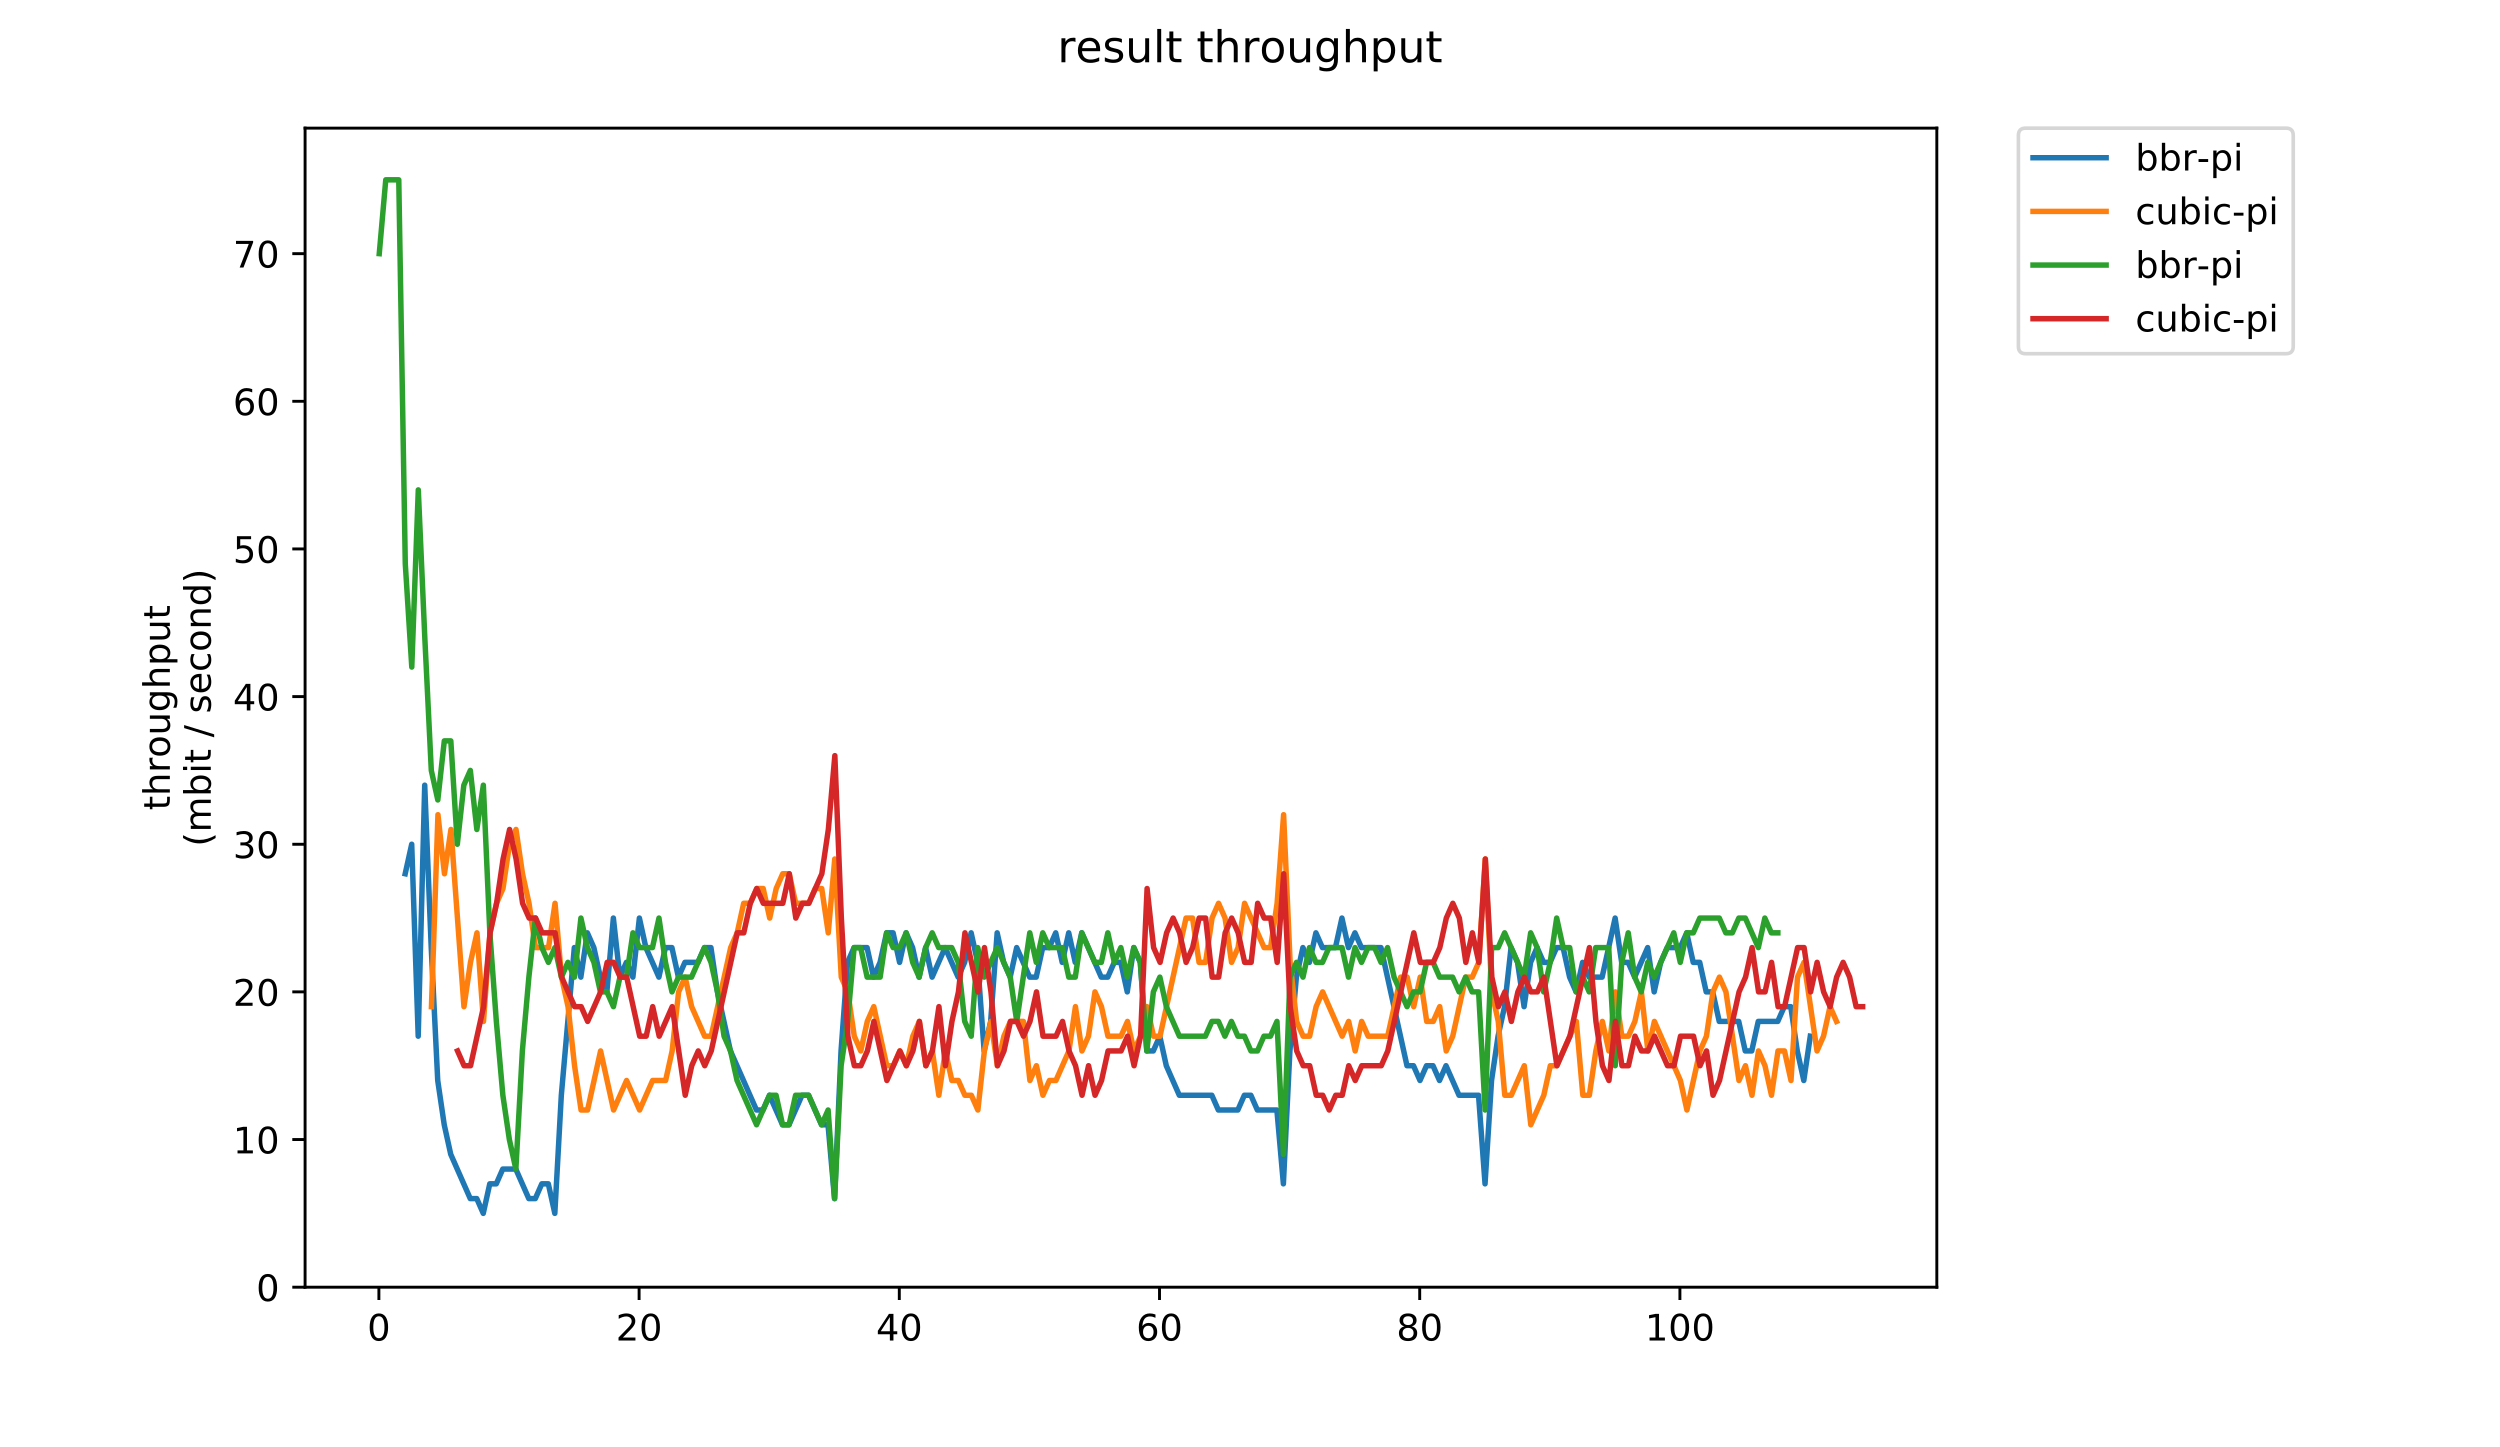 <?xml version="1.0" encoding="utf-8" standalone="no"?>
<!DOCTYPE svg PUBLIC "-//W3C//DTD SVG 1.1//EN"
  "http://www.w3.org/Graphics/SVG/1.1/DTD/svg11.dtd">
<!-- Created with matplotlib (https://matplotlib.org/) -->
<svg height="396pt" version="1.1" viewBox="0 0 684 396" width="684pt" xmlns="http://www.w3.org/2000/svg" xmlns:xlink="http://www.w3.org/1999/xlink">
 <defs>
  <style type="text/css">
*{stroke-linecap:butt;stroke-linejoin:round;}
  </style>
 </defs>
 <g id="figure_1">
  <g id="patch_1">
   <path d="M 0 396 
L 684 396 
L 684 0 
L 0 0 
z
" style="fill:#ffffff;"/>
  </g>
  <g id="axes_1">
   <g id="patch_2">
    <path d="M 83.472 352.174 
L 529.913 352.174 
L 529.913 35.062 
L 83.472 35.062 
z
" style="fill:#ffffff;"/>
   </g>
   <g id="matplotlib.axis_1">
    <g id="xtick_1">
     <g id="line2d_1">
      <defs>
       <path d="M 0 0 
L 0 3.5 
" id="m89ef049d2f" style="stroke:#000000;stroke-width:0.8;"/>
      </defs>
      <g>
       <use style="stroke:#000000;stroke-width:0.8;" x="103.665" xlink:href="#m89ef049d2f" y="352.174"/>
      </g>
     </g>
     <g id="text_1">
      <!-- 0 -->
      <defs>
       <path d="M 31.781 66.406 
Q 24.172 66.406 20.328 58.906 
Q 16.5 51.422 16.5 36.375 
Q 16.5 21.391 20.328 13.891 
Q 24.172 6.391 31.781 6.391 
Q 39.453 6.391 43.281 13.891 
Q 47.125 21.391 47.125 36.375 
Q 47.125 51.422 43.281 58.906 
Q 39.453 66.406 31.781 66.406 
z
M 31.781 74.219 
Q 44.047 74.219 50.516 64.516 
Q 56.984 54.828 56.984 36.375 
Q 56.984 17.969 50.516 8.266 
Q 44.047 -1.422 31.781 -1.422 
Q 19.531 -1.422 13.062 8.266 
Q 6.594 17.969 6.594 36.375 
Q 6.594 54.828 13.062 64.516 
Q 19.531 74.219 31.781 74.219 
z
" id="DejaVuSans-48"/>
      </defs>
      <g transform="translate(100.484 366.773)scale(0.1 -0.1)">
       <use xlink:href="#DejaVuSans-48"/>
      </g>
     </g>
    </g>
    <g id="xtick_2">
     <g id="line2d_2">
      <g>
       <use style="stroke:#000000;stroke-width:0.8;" x="174.857" xlink:href="#m89ef049d2f" y="352.174"/>
      </g>
     </g>
     <g id="text_2">
      <!-- 20 -->
      <defs>
       <path d="M 19.188 8.297 
L 53.609 8.297 
L 53.609 0 
L 7.328 0 
L 7.328 8.297 
Q 12.938 14.109 22.625 23.891 
Q 32.328 33.688 34.812 36.531 
Q 39.547 41.844 41.422 45.531 
Q 43.312 49.219 43.312 52.781 
Q 43.312 58.594 39.234 62.25 
Q 35.156 65.922 28.609 65.922 
Q 23.969 65.922 18.812 64.312 
Q 13.672 62.703 7.812 59.422 
L 7.812 69.391 
Q 13.766 71.781 18.938 73 
Q 24.125 74.219 28.422 74.219 
Q 39.75 74.219 46.484 68.547 
Q 53.219 62.891 53.219 53.422 
Q 53.219 48.922 51.531 44.891 
Q 49.859 40.875 45.406 35.406 
Q 44.188 33.984 37.641 27.219 
Q 31.109 20.453 19.188 8.297 
z
" id="DejaVuSans-50"/>
      </defs>
      <g transform="translate(168.494 366.773)scale(0.1 -0.1)">
       <use xlink:href="#DejaVuSans-50"/>
       <use x="63.623" xlink:href="#DejaVuSans-48"/>
      </g>
     </g>
    </g>
    <g id="xtick_3">
     <g id="line2d_3">
      <g>
       <use style="stroke:#000000;stroke-width:0.8;" x="246.048" xlink:href="#m89ef049d2f" y="352.174"/>
      </g>
     </g>
     <g id="text_3">
      <!-- 40 -->
      <defs>
       <path d="M 37.797 64.312 
L 12.891 25.391 
L 37.797 25.391 
z
M 35.203 72.906 
L 47.609 72.906 
L 47.609 25.391 
L 58.016 25.391 
L 58.016 17.188 
L 47.609 17.188 
L 47.609 0 
L 37.797 0 
L 37.797 17.188 
L 4.891 17.188 
L 4.891 26.703 
z
" id="DejaVuSans-52"/>
      </defs>
      <g transform="translate(239.686 366.773)scale(0.1 -0.1)">
       <use xlink:href="#DejaVuSans-52"/>
       <use x="63.623" xlink:href="#DejaVuSans-48"/>
      </g>
     </g>
    </g>
    <g id="xtick_4">
     <g id="line2d_4">
      <g>
       <use style="stroke:#000000;stroke-width:0.8;" x="317.24" xlink:href="#m89ef049d2f" y="352.174"/>
      </g>
     </g>
     <g id="text_4">
      <!-- 60 -->
      <defs>
       <path d="M 33.016 40.375 
Q 26.375 40.375 22.484 35.828 
Q 18.609 31.297 18.609 23.391 
Q 18.609 15.531 22.484 10.953 
Q 26.375 6.391 33.016 6.391 
Q 39.656 6.391 43.531 10.953 
Q 47.406 15.531 47.406 23.391 
Q 47.406 31.297 43.531 35.828 
Q 39.656 40.375 33.016 40.375 
z
M 52.594 71.297 
L 52.594 62.312 
Q 48.875 64.062 45.094 64.984 
Q 41.312 65.922 37.594 65.922 
Q 27.828 65.922 22.672 59.328 
Q 17.531 52.734 16.797 39.406 
Q 19.672 43.656 24.016 45.922 
Q 28.375 48.188 33.594 48.188 
Q 44.578 48.188 50.953 41.516 
Q 57.328 34.859 57.328 23.391 
Q 57.328 12.156 50.688 5.359 
Q 44.047 -1.422 33.016 -1.422 
Q 20.359 -1.422 13.672 8.266 
Q 6.984 17.969 6.984 36.375 
Q 6.984 53.656 15.188 63.938 
Q 23.391 74.219 37.203 74.219 
Q 40.922 74.219 44.703 73.484 
Q 48.484 72.75 52.594 71.297 
z
" id="DejaVuSans-54"/>
      </defs>
      <g transform="translate(310.877 366.773)scale(0.1 -0.1)">
       <use xlink:href="#DejaVuSans-54"/>
       <use x="63.623" xlink:href="#DejaVuSans-48"/>
      </g>
     </g>
    </g>
    <g id="xtick_5">
     <g id="line2d_5">
      <g>
       <use style="stroke:#000000;stroke-width:0.8;" x="388.431" xlink:href="#m89ef049d2f" y="352.174"/>
      </g>
     </g>
     <g id="text_5">
      <!-- 80 -->
      <defs>
       <path d="M 31.781 34.625 
Q 24.75 34.625 20.719 30.859 
Q 16.703 27.094 16.703 20.516 
Q 16.703 13.922 20.719 10.156 
Q 24.75 6.391 31.781 6.391 
Q 38.812 6.391 42.859 10.172 
Q 46.922 13.969 46.922 20.516 
Q 46.922 27.094 42.891 30.859 
Q 38.875 34.625 31.781 34.625 
z
M 21.922 38.812 
Q 15.578 40.375 12.031 44.719 
Q 8.5 49.078 8.5 55.328 
Q 8.5 64.062 14.719 69.141 
Q 20.953 74.219 31.781 74.219 
Q 42.672 74.219 48.875 69.141 
Q 55.078 64.062 55.078 55.328 
Q 55.078 49.078 51.531 44.719 
Q 48 40.375 41.703 38.812 
Q 48.828 37.156 52.797 32.312 
Q 56.781 27.484 56.781 20.516 
Q 56.781 9.906 50.312 4.234 
Q 43.844 -1.422 31.781 -1.422 
Q 19.734 -1.422 13.25 4.234 
Q 6.781 9.906 6.781 20.516 
Q 6.781 27.484 10.781 32.312 
Q 14.797 37.156 21.922 38.812 
z
M 18.312 54.391 
Q 18.312 48.734 21.844 45.562 
Q 25.391 42.391 31.781 42.391 
Q 38.141 42.391 41.719 45.562 
Q 45.312 48.734 45.312 54.391 
Q 45.312 60.062 41.719 63.234 
Q 38.141 66.406 31.781 66.406 
Q 25.391 66.406 21.844 63.234 
Q 18.312 60.062 18.312 54.391 
z
" id="DejaVuSans-56"/>
      </defs>
      <g transform="translate(382.069 366.773)scale(0.1 -0.1)">
       <use xlink:href="#DejaVuSans-56"/>
       <use x="63.623" xlink:href="#DejaVuSans-48"/>
      </g>
     </g>
    </g>
    <g id="xtick_6">
     <g id="line2d_6">
      <g>
       <use style="stroke:#000000;stroke-width:0.8;" x="459.622" xlink:href="#m89ef049d2f" y="352.174"/>
      </g>
     </g>
     <g id="text_6">
      <!-- 100 -->
      <defs>
       <path d="M 12.406 8.297 
L 28.516 8.297 
L 28.516 63.922 
L 10.984 60.406 
L 10.984 69.391 
L 28.422 72.906 
L 38.281 72.906 
L 38.281 8.297 
L 54.391 8.297 
L 54.391 0 
L 12.406 0 
z
" id="DejaVuSans-49"/>
      </defs>
      <g transform="translate(450.079 366.773)scale(0.1 -0.1)">
       <use xlink:href="#DejaVuSans-49"/>
       <use x="63.623" xlink:href="#DejaVuSans-48"/>
       <use x="127.246" xlink:href="#DejaVuSans-48"/>
      </g>
     </g>
    </g>
   </g>
   <g id="matplotlib.axis_2">
    <g id="ytick_1">
     <g id="line2d_7">
      <defs>
       <path d="M 0 0 
L -3.5 0 
" id="m26a7a93e37" style="stroke:#000000;stroke-width:0.8;"/>
      </defs>
      <g>
       <use style="stroke:#000000;stroke-width:0.8;" x="83.472" xlink:href="#m26a7a93e37" y="352.174"/>
      </g>
     </g>
     <g id="text_7">
      <!-- 0 -->
      <g transform="translate(70.11 355.973)scale(0.1 -0.1)">
       <use xlink:href="#DejaVuSans-48"/>
      </g>
     </g>
    </g>
    <g id="ytick_2">
     <g id="line2d_8">
      <g>
       <use style="stroke:#000000;stroke-width:0.8;" x="83.472" xlink:href="#m26a7a93e37" y="311.778"/>
      </g>
     </g>
     <g id="text_8">
      <!-- 10 -->
      <g transform="translate(63.747 315.577)scale(0.1 -0.1)">
       <use xlink:href="#DejaVuSans-49"/>
       <use x="63.623" xlink:href="#DejaVuSans-48"/>
      </g>
     </g>
    </g>
    <g id="ytick_3">
     <g id="line2d_9">
      <g>
       <use style="stroke:#000000;stroke-width:0.8;" x="83.472" xlink:href="#m26a7a93e37" y="271.381"/>
      </g>
     </g>
     <g id="text_9">
      <!-- 20 -->
      <g transform="translate(63.747 275.181)scale(0.1 -0.1)">
       <use xlink:href="#DejaVuSans-50"/>
       <use x="63.623" xlink:href="#DejaVuSans-48"/>
      </g>
     </g>
    </g>
    <g id="ytick_4">
     <g id="line2d_10">
      <g>
       <use style="stroke:#000000;stroke-width:0.8;" x="83.472" xlink:href="#m26a7a93e37" y="230.985"/>
      </g>
     </g>
     <g id="text_10">
      <!-- 30 -->
      <defs>
       <path d="M 40.578 39.312 
Q 47.656 37.797 51.625 33 
Q 55.609 28.219 55.609 21.188 
Q 55.609 10.406 48.188 4.484 
Q 40.766 -1.422 27.094 -1.422 
Q 22.516 -1.422 17.656 -0.516 
Q 12.797 0.391 7.625 2.203 
L 7.625 11.719 
Q 11.719 9.328 16.594 8.109 
Q 21.484 6.891 26.812 6.891 
Q 36.078 6.891 40.938 10.547 
Q 45.797 14.203 45.797 21.188 
Q 45.797 27.641 41.281 31.266 
Q 36.766 34.906 28.719 34.906 
L 20.219 34.906 
L 20.219 43.016 
L 29.109 43.016 
Q 36.375 43.016 40.234 45.922 
Q 44.094 48.828 44.094 54.297 
Q 44.094 59.906 40.109 62.906 
Q 36.141 65.922 28.719 65.922 
Q 24.656 65.922 20.016 65.031 
Q 15.375 64.156 9.812 62.312 
L 9.812 71.094 
Q 15.438 72.656 20.344 73.438 
Q 25.25 74.219 29.594 74.219 
Q 40.828 74.219 47.359 69.109 
Q 53.906 64.016 53.906 55.328 
Q 53.906 49.266 50.438 45.094 
Q 46.969 40.922 40.578 39.312 
z
" id="DejaVuSans-51"/>
      </defs>
      <g transform="translate(63.747 234.784)scale(0.1 -0.1)">
       <use xlink:href="#DejaVuSans-51"/>
       <use x="63.623" xlink:href="#DejaVuSans-48"/>
      </g>
     </g>
    </g>
    <g id="ytick_5">
     <g id="line2d_11">
      <g>
       <use style="stroke:#000000;stroke-width:0.8;" x="83.472" xlink:href="#m26a7a93e37" y="190.589"/>
      </g>
     </g>
     <g id="text_11">
      <!-- 40 -->
      <g transform="translate(63.747 194.388)scale(0.1 -0.1)">
       <use xlink:href="#DejaVuSans-52"/>
       <use x="63.623" xlink:href="#DejaVuSans-48"/>
      </g>
     </g>
    </g>
    <g id="ytick_6">
     <g id="line2d_12">
      <g>
       <use style="stroke:#000000;stroke-width:0.8;" x="83.472" xlink:href="#m26a7a93e37" y="150.192"/>
      </g>
     </g>
     <g id="text_12">
      <!-- 50 -->
      <defs>
       <path d="M 10.797 72.906 
L 49.516 72.906 
L 49.516 64.594 
L 19.828 64.594 
L 19.828 46.734 
Q 21.969 47.469 24.109 47.828 
Q 26.266 48.188 28.422 48.188 
Q 40.625 48.188 47.75 41.5 
Q 54.891 34.812 54.891 23.391 
Q 54.891 11.625 47.562 5.094 
Q 40.234 -1.422 26.906 -1.422 
Q 22.312 -1.422 17.547 -0.641 
Q 12.797 0.141 7.719 1.703 
L 7.719 11.625 
Q 12.109 9.234 16.797 8.062 
Q 21.484 6.891 26.703 6.891 
Q 35.156 6.891 40.078 11.328 
Q 45.016 15.766 45.016 23.391 
Q 45.016 31 40.078 35.438 
Q 35.156 39.891 26.703 39.891 
Q 22.75 39.891 18.812 39.016 
Q 14.891 38.141 10.797 36.281 
z
" id="DejaVuSans-53"/>
      </defs>
      <g transform="translate(63.747 153.991)scale(0.1 -0.1)">
       <use xlink:href="#DejaVuSans-53"/>
       <use x="63.623" xlink:href="#DejaVuSans-48"/>
      </g>
     </g>
    </g>
    <g id="ytick_7">
     <g id="line2d_13">
      <g>
       <use style="stroke:#000000;stroke-width:0.8;" x="83.472" xlink:href="#m26a7a93e37" y="109.796"/>
      </g>
     </g>
     <g id="text_13">
      <!-- 60 -->
      <g transform="translate(63.747 113.595)scale(0.1 -0.1)">
       <use xlink:href="#DejaVuSans-54"/>
       <use x="63.623" xlink:href="#DejaVuSans-48"/>
      </g>
     </g>
    </g>
    <g id="ytick_8">
     <g id="line2d_14">
      <g>
       <use style="stroke:#000000;stroke-width:0.8;" x="83.472" xlink:href="#m26a7a93e37" y="69.399"/>
      </g>
     </g>
     <g id="text_14">
      <!-- 70 -->
      <defs>
       <path d="M 8.203 72.906 
L 55.078 72.906 
L 55.078 68.703 
L 28.609 0 
L 18.312 0 
L 43.219 64.594 
L 8.203 64.594 
z
" id="DejaVuSans-55"/>
      </defs>
      <g transform="translate(63.747 73.199)scale(0.1 -0.1)">
       <use xlink:href="#DejaVuSans-55"/>
       <use x="63.623" xlink:href="#DejaVuSans-48"/>
      </g>
     </g>
    </g>
    <g id="text_15">
     <!-- throughput -->
     <defs>
      <path d="M 18.312 70.219 
L 18.312 54.688 
L 36.812 54.688 
L 36.812 47.703 
L 18.312 47.703 
L 18.312 18.016 
Q 18.312 11.328 20.141 9.422 
Q 21.969 7.516 27.594 7.516 
L 36.812 7.516 
L 36.812 0 
L 27.594 0 
Q 17.188 0 13.234 3.875 
Q 9.281 7.766 9.281 18.016 
L 9.281 47.703 
L 2.688 47.703 
L 2.688 54.688 
L 9.281 54.688 
L 9.281 70.219 
z
" id="DejaVuSans-116"/>
      <path d="M 54.891 33.016 
L 54.891 0 
L 45.906 0 
L 45.906 32.719 
Q 45.906 40.484 42.875 44.328 
Q 39.844 48.188 33.797 48.188 
Q 26.516 48.188 22.312 43.547 
Q 18.109 38.922 18.109 30.906 
L 18.109 0 
L 9.078 0 
L 9.078 75.984 
L 18.109 75.984 
L 18.109 46.188 
Q 21.344 51.125 25.703 53.562 
Q 30.078 56 35.797 56 
Q 45.219 56 50.047 50.172 
Q 54.891 44.344 54.891 33.016 
z
" id="DejaVuSans-104"/>
      <path d="M 41.109 46.297 
Q 39.594 47.172 37.812 47.578 
Q 36.031 48 33.891 48 
Q 26.266 48 22.188 43.047 
Q 18.109 38.094 18.109 28.812 
L 18.109 0 
L 9.078 0 
L 9.078 54.688 
L 18.109 54.688 
L 18.109 46.188 
Q 20.953 51.172 25.484 53.578 
Q 30.031 56 36.531 56 
Q 37.453 56 38.578 55.875 
Q 39.703 55.766 41.062 55.516 
z
" id="DejaVuSans-114"/>
      <path d="M 30.609 48.391 
Q 23.391 48.391 19.188 42.75 
Q 14.984 37.109 14.984 27.297 
Q 14.984 17.484 19.156 11.844 
Q 23.344 6.203 30.609 6.203 
Q 37.797 6.203 41.984 11.859 
Q 46.188 17.531 46.188 27.297 
Q 46.188 37.016 41.984 42.703 
Q 37.797 48.391 30.609 48.391 
z
M 30.609 56 
Q 42.328 56 49.016 48.375 
Q 55.719 40.766 55.719 27.297 
Q 55.719 13.875 49.016 6.219 
Q 42.328 -1.422 30.609 -1.422 
Q 18.844 -1.422 12.172 6.219 
Q 5.516 13.875 5.516 27.297 
Q 5.516 40.766 12.172 48.375 
Q 18.844 56 30.609 56 
z
" id="DejaVuSans-111"/>
      <path d="M 8.5 21.578 
L 8.5 54.688 
L 17.484 54.688 
L 17.484 21.922 
Q 17.484 14.156 20.5 10.266 
Q 23.531 6.391 29.594 6.391 
Q 36.859 6.391 41.078 11.031 
Q 45.312 15.672 45.312 23.688 
L 45.312 54.688 
L 54.297 54.688 
L 54.297 0 
L 45.312 0 
L 45.312 8.406 
Q 42.047 3.422 37.719 1 
Q 33.406 -1.422 27.688 -1.422 
Q 18.266 -1.422 13.375 4.438 
Q 8.5 10.297 8.5 21.578 
z
M 31.109 56 
z
" id="DejaVuSans-117"/>
      <path d="M 45.406 27.984 
Q 45.406 37.75 41.375 43.109 
Q 37.359 48.484 30.078 48.484 
Q 22.859 48.484 18.828 43.109 
Q 14.797 37.75 14.797 27.984 
Q 14.797 18.266 18.828 12.891 
Q 22.859 7.516 30.078 7.516 
Q 37.359 7.516 41.375 12.891 
Q 45.406 18.266 45.406 27.984 
z
M 54.391 6.781 
Q 54.391 -7.172 48.188 -13.984 
Q 42 -20.797 29.203 -20.797 
Q 24.469 -20.797 20.266 -20.094 
Q 16.062 -19.391 12.109 -17.922 
L 12.109 -9.188 
Q 16.062 -11.328 19.922 -12.344 
Q 23.781 -13.375 27.781 -13.375 
Q 36.625 -13.375 41.016 -8.766 
Q 45.406 -4.156 45.406 5.172 
L 45.406 9.625 
Q 42.625 4.781 38.281 2.391 
Q 33.938 0 27.875 0 
Q 17.828 0 11.672 7.656 
Q 5.516 15.328 5.516 27.984 
Q 5.516 40.672 11.672 48.328 
Q 17.828 56 27.875 56 
Q 33.938 56 38.281 53.609 
Q 42.625 51.219 45.406 46.391 
L 45.406 54.688 
L 54.391 54.688 
z
" id="DejaVuSans-103"/>
      <path d="M 18.109 8.203 
L 18.109 -20.797 
L 9.078 -20.797 
L 9.078 54.688 
L 18.109 54.688 
L 18.109 46.391 
Q 20.953 51.266 25.266 53.625 
Q 29.594 56 35.594 56 
Q 45.562 56 51.781 48.094 
Q 58.016 40.188 58.016 27.297 
Q 58.016 14.406 51.781 6.484 
Q 45.562 -1.422 35.594 -1.422 
Q 29.594 -1.422 25.266 0.953 
Q 20.953 3.328 18.109 8.203 
z
M 48.688 27.297 
Q 48.688 37.203 44.609 42.844 
Q 40.531 48.484 33.406 48.484 
Q 26.266 48.484 22.188 42.844 
Q 18.109 37.203 18.109 27.297 
Q 18.109 17.391 22.188 11.75 
Q 26.266 6.109 33.406 6.109 
Q 40.531 6.109 44.609 11.75 
Q 48.688 17.391 48.688 27.297 
z
" id="DejaVuSans-112"/>
     </defs>
     <g transform="translate(46.47 221.675)rotate(-90)scale(0.1 -0.1)">
      <use xlink:href="#DejaVuSans-116"/>
      <use x="39.209" xlink:href="#DejaVuSans-104"/>
      <use x="102.588" xlink:href="#DejaVuSans-114"/>
      <use x="143.67" xlink:href="#DejaVuSans-111"/>
      <use x="204.852" xlink:href="#DejaVuSans-117"/>
      <use x="268.23" xlink:href="#DejaVuSans-103"/>
      <use x="331.707" xlink:href="#DejaVuSans-104"/>
      <use x="395.086" xlink:href="#DejaVuSans-112"/>
      <use x="458.562" xlink:href="#DejaVuSans-117"/>
      <use x="521.941" xlink:href="#DejaVuSans-116"/>
     </g>
     <!-- (mbit / second) -->
     <defs>
      <path d="M 31 75.875 
Q 24.469 64.656 21.281 53.656 
Q 18.109 42.672 18.109 31.391 
Q 18.109 20.125 21.312 9.062 
Q 24.516 -2 31 -13.188 
L 23.188 -13.188 
Q 15.875 -1.703 12.234 9.375 
Q 8.594 20.453 8.594 31.391 
Q 8.594 42.281 12.203 53.312 
Q 15.828 64.359 23.188 75.875 
z
" id="DejaVuSans-40"/>
      <path d="M 52 44.188 
Q 55.375 50.25 60.062 53.125 
Q 64.75 56 71.094 56 
Q 79.641 56 84.281 50.016 
Q 88.922 44.047 88.922 33.016 
L 88.922 0 
L 79.891 0 
L 79.891 32.719 
Q 79.891 40.578 77.094 44.375 
Q 74.312 48.188 68.609 48.188 
Q 61.625 48.188 57.562 43.547 
Q 53.516 38.922 53.516 30.906 
L 53.516 0 
L 44.484 0 
L 44.484 32.719 
Q 44.484 40.625 41.703 44.406 
Q 38.922 48.188 33.109 48.188 
Q 26.219 48.188 22.156 43.531 
Q 18.109 38.875 18.109 30.906 
L 18.109 0 
L 9.078 0 
L 9.078 54.688 
L 18.109 54.688 
L 18.109 46.188 
Q 21.188 51.219 25.484 53.609 
Q 29.781 56 35.688 56 
Q 41.656 56 45.828 52.969 
Q 50 49.953 52 44.188 
z
" id="DejaVuSans-109"/>
      <path d="M 48.688 27.297 
Q 48.688 37.203 44.609 42.844 
Q 40.531 48.484 33.406 48.484 
Q 26.266 48.484 22.188 42.844 
Q 18.109 37.203 18.109 27.297 
Q 18.109 17.391 22.188 11.75 
Q 26.266 6.109 33.406 6.109 
Q 40.531 6.109 44.609 11.75 
Q 48.688 17.391 48.688 27.297 
z
M 18.109 46.391 
Q 20.953 51.266 25.266 53.625 
Q 29.594 56 35.594 56 
Q 45.562 56 51.781 48.094 
Q 58.016 40.188 58.016 27.297 
Q 58.016 14.406 51.781 6.484 
Q 45.562 -1.422 35.594 -1.422 
Q 29.594 -1.422 25.266 0.953 
Q 20.953 3.328 18.109 8.203 
L 18.109 0 
L 9.078 0 
L 9.078 75.984 
L 18.109 75.984 
z
" id="DejaVuSans-98"/>
      <path d="M 9.422 54.688 
L 18.406 54.688 
L 18.406 0 
L 9.422 0 
z
M 9.422 75.984 
L 18.406 75.984 
L 18.406 64.594 
L 9.422 64.594 
z
" id="DejaVuSans-105"/>
      <path id="DejaVuSans-32"/>
      <path d="M 25.391 72.906 
L 33.688 72.906 
L 8.297 -9.281 
L 0 -9.281 
z
" id="DejaVuSans-47"/>
      <path d="M 44.281 53.078 
L 44.281 44.578 
Q 40.484 46.531 36.375 47.5 
Q 32.281 48.484 27.875 48.484 
Q 21.188 48.484 17.844 46.438 
Q 14.5 44.391 14.5 40.281 
Q 14.5 37.156 16.891 35.375 
Q 19.281 33.594 26.516 31.984 
L 29.594 31.297 
Q 39.156 29.25 43.188 25.516 
Q 47.219 21.781 47.219 15.094 
Q 47.219 7.469 41.188 3.016 
Q 35.156 -1.422 24.609 -1.422 
Q 20.219 -1.422 15.453 -0.562 
Q 10.688 0.297 5.422 2 
L 5.422 11.281 
Q 10.406 8.688 15.234 7.391 
Q 20.062 6.109 24.812 6.109 
Q 31.156 6.109 34.562 8.281 
Q 37.984 10.453 37.984 14.406 
Q 37.984 18.062 35.516 20.016 
Q 33.062 21.969 24.703 23.781 
L 21.578 24.516 
Q 13.234 26.266 9.516 29.906 
Q 5.812 33.547 5.812 39.891 
Q 5.812 47.609 11.281 51.797 
Q 16.75 56 26.812 56 
Q 31.781 56 36.172 55.266 
Q 40.578 54.547 44.281 53.078 
z
" id="DejaVuSans-115"/>
      <path d="M 56.203 29.594 
L 56.203 25.203 
L 14.891 25.203 
Q 15.484 15.922 20.484 11.062 
Q 25.484 6.203 34.422 6.203 
Q 39.594 6.203 44.453 7.469 
Q 49.312 8.734 54.109 11.281 
L 54.109 2.781 
Q 49.266 0.734 44.188 -0.344 
Q 39.109 -1.422 33.891 -1.422 
Q 20.797 -1.422 13.156 6.188 
Q 5.516 13.812 5.516 26.812 
Q 5.516 40.234 12.766 48.109 
Q 20.016 56 32.328 56 
Q 43.359 56 49.781 48.891 
Q 56.203 41.797 56.203 29.594 
z
M 47.219 32.234 
Q 47.125 39.594 43.094 43.984 
Q 39.062 48.391 32.422 48.391 
Q 24.906 48.391 20.391 44.141 
Q 15.875 39.891 15.188 32.172 
z
" id="DejaVuSans-101"/>
      <path d="M 48.781 52.594 
L 48.781 44.188 
Q 44.969 46.297 41.141 47.344 
Q 37.312 48.391 33.406 48.391 
Q 24.656 48.391 19.812 42.844 
Q 14.984 37.312 14.984 27.297 
Q 14.984 17.281 19.812 11.734 
Q 24.656 6.203 33.406 6.203 
Q 37.312 6.203 41.141 7.25 
Q 44.969 8.297 48.781 10.406 
L 48.781 2.094 
Q 45.016 0.344 40.984 -0.531 
Q 36.969 -1.422 32.422 -1.422 
Q 20.062 -1.422 12.781 6.344 
Q 5.516 14.109 5.516 27.297 
Q 5.516 40.672 12.859 48.328 
Q 20.219 56 33.016 56 
Q 37.156 56 41.109 55.141 
Q 45.062 54.297 48.781 52.594 
z
" id="DejaVuSans-99"/>
      <path d="M 54.891 33.016 
L 54.891 0 
L 45.906 0 
L 45.906 32.719 
Q 45.906 40.484 42.875 44.328 
Q 39.844 48.188 33.797 48.188 
Q 26.516 48.188 22.312 43.547 
Q 18.109 38.922 18.109 30.906 
L 18.109 0 
L 9.078 0 
L 9.078 54.688 
L 18.109 54.688 
L 18.109 46.188 
Q 21.344 51.125 25.703 53.562 
Q 30.078 56 35.797 56 
Q 45.219 56 50.047 50.172 
Q 54.891 44.344 54.891 33.016 
z
" id="DejaVuSans-110"/>
      <path d="M 45.406 46.391 
L 45.406 75.984 
L 54.391 75.984 
L 54.391 0 
L 45.406 0 
L 45.406 8.203 
Q 42.578 3.328 38.25 0.953 
Q 33.938 -1.422 27.875 -1.422 
Q 17.969 -1.422 11.734 6.484 
Q 5.516 14.406 5.516 27.297 
Q 5.516 40.188 11.734 48.094 
Q 17.969 56 27.875 56 
Q 33.938 56 38.25 53.625 
Q 42.578 51.266 45.406 46.391 
z
M 14.797 27.297 
Q 14.797 17.391 18.875 11.75 
Q 22.953 6.109 30.078 6.109 
Q 37.203 6.109 41.297 11.75 
Q 45.406 17.391 45.406 27.297 
Q 45.406 37.203 41.297 42.844 
Q 37.203 48.484 30.078 48.484 
Q 22.953 48.484 18.875 42.844 
Q 14.797 37.203 14.797 27.297 
z
" id="DejaVuSans-100"/>
      <path d="M 8.016 75.875 
L 15.828 75.875 
Q 23.141 64.359 26.781 53.312 
Q 30.422 42.281 30.422 31.391 
Q 30.422 20.453 26.781 9.375 
Q 23.141 -1.703 15.828 -13.188 
L 8.016 -13.188 
Q 14.5 -2 17.703 9.062 
Q 20.906 20.125 20.906 31.391 
Q 20.906 42.672 17.703 53.656 
Q 14.5 64.656 8.016 75.875 
z
" id="DejaVuSans-41"/>
     </defs>
     <g transform="translate(57.668 231.609)rotate(-90)scale(0.1 -0.1)">
      <use xlink:href="#DejaVuSans-40"/>
      <use x="39.014" xlink:href="#DejaVuSans-109"/>
      <use x="136.426" xlink:href="#DejaVuSans-98"/>
      <use x="199.902" xlink:href="#DejaVuSans-105"/>
      <use x="227.686" xlink:href="#DejaVuSans-116"/>
      <use x="266.895" xlink:href="#DejaVuSans-32"/>
      <use x="298.682" xlink:href="#DejaVuSans-47"/>
      <use x="332.373" xlink:href="#DejaVuSans-32"/>
      <use x="364.16" xlink:href="#DejaVuSans-115"/>
      <use x="416.26" xlink:href="#DejaVuSans-101"/>
      <use x="477.783" xlink:href="#DejaVuSans-99"/>
      <use x="532.764" xlink:href="#DejaVuSans-111"/>
      <use x="593.945" xlink:href="#DejaVuSans-110"/>
      <use x="657.324" xlink:href="#DejaVuSans-100"/>
      <use x="720.801" xlink:href="#DejaVuSans-41"/>
     </g>
    </g>
   </g>
   <g id="line2d_15">
    <path clip-path="url(#p35d0e60280)" d="M 110.863 239.064 
L 112.643 230.985 
L 114.422 283.5 
L 116.202 214.826 
L 117.982 259.262 
L 119.762 295.619 
L 121.542 307.738 
L 123.321 315.817 
L 128.661 327.936 
L 130.441 327.936 
L 132.22 331.976 
L 134 323.897 
L 135.78 323.897 
L 137.56 319.857 
L 141.119 319.857 
L 144.679 327.936 
L 146.459 327.936 
L 148.238 323.897 
L 150.018 323.897 
L 151.798 331.976 
L 153.578 299.659 
L 157.137 259.262 
L 158.917 267.342 
L 160.697 255.223 
L 162.477 259.262 
L 164.256 267.342 
L 166.036 271.381 
L 167.816 251.183 
L 169.596 267.342 
L 171.376 263.302 
L 173.155 267.342 
L 174.935 251.183 
L 176.715 259.262 
L 180.275 267.342 
L 182.054 259.262 
L 183.834 259.262 
L 185.614 267.342 
L 187.394 263.302 
L 190.953 263.302 
L 192.733 259.262 
L 194.513 259.262 
L 196.293 271.381 
L 199.852 287.54 
L 206.971 303.698 
L 208.751 303.698 
L 210.531 299.659 
L 214.09 307.738 
L 215.87 307.738 
L 219.43 299.659 
L 221.21 299.659 
L 224.769 307.738 
L 226.549 307.738 
L 228.329 327.936 
L 230.108 287.54 
L 231.888 263.302 
L 233.668 259.262 
L 237.228 259.262 
L 239.007 267.342 
L 240.787 263.302 
L 242.567 255.223 
L 244.347 255.223 
L 246.127 263.302 
L 247.906 255.223 
L 249.686 259.262 
L 251.466 267.342 
L 253.246 259.262 
L 255.025 267.342 
L 258.585 259.262 
L 262.145 267.342 
L 263.924 263.302 
L 265.704 255.223 
L 267.484 263.302 
L 269.264 287.54 
L 271.044 279.461 
L 272.823 255.223 
L 274.603 263.302 
L 276.383 267.342 
L 278.163 259.262 
L 281.722 267.342 
L 283.502 267.342 
L 285.282 259.262 
L 287.062 259.262 
L 288.841 255.223 
L 290.621 263.302 
L 292.401 255.223 
L 294.181 263.302 
L 295.961 255.223 
L 301.3 267.342 
L 303.08 267.342 
L 304.859 263.302 
L 306.639 263.302 
L 308.419 271.381 
L 310.199 259.262 
L 311.979 263.302 
L 313.758 287.54 
L 315.538 287.54 
L 317.318 283.5 
L 319.098 291.58 
L 322.657 299.659 
L 331.556 299.659 
L 333.336 303.698 
L 338.675 303.698 
L 340.455 299.659 
L 342.235 299.659 
L 344.015 303.698 
L 349.354 303.698 
L 351.134 323.897 
L 352.914 287.54 
L 354.693 267.342 
L 356.473 259.262 
L 358.253 263.302 
L 360.033 255.223 
L 361.813 259.262 
L 365.372 259.262 
L 367.152 251.183 
L 368.932 259.262 
L 370.712 255.223 
L 372.491 259.262 
L 377.831 259.262 
L 384.95 291.58 
L 386.73 291.58 
L 388.509 295.619 
L 390.289 291.58 
L 392.069 291.58 
L 393.849 295.619 
L 395.629 291.58 
L 399.188 299.659 
L 404.527 299.659 
L 406.307 323.897 
L 408.087 295.619 
L 409.867 283.5 
L 411.647 275.421 
L 413.426 259.262 
L 415.206 263.302 
L 416.986 275.421 
L 418.766 263.302 
L 420.546 259.262 
L 422.325 263.302 
L 424.105 263.302 
L 425.885 259.262 
L 427.665 259.262 
L 429.444 267.342 
L 431.224 271.381 
L 433.004 263.302 
L 434.784 267.342 
L 438.343 267.342 
L 441.903 251.183 
L 443.683 263.302 
L 445.463 263.302 
L 447.242 267.342 
L 450.802 259.262 
L 452.582 271.381 
L 454.361 263.302 
L 456.141 259.262 
L 459.701 259.262 
L 461.481 255.223 
L 463.26 263.302 
L 465.04 263.302 
L 466.82 271.381 
L 468.6 271.381 
L 470.38 279.461 
L 475.719 279.461 
L 477.499 287.54 
L 479.278 287.54 
L 481.058 279.461 
L 486.398 279.461 
L 488.177 275.421 
L 489.957 275.421 
L 491.737 287.54 
L 493.517 295.619 
L 495.297 283.5 
L 495.297 283.5 
" style="fill:none;stroke:#1f77b4;stroke-linecap:square;stroke-width:1.5;"/>
   </g>
   <g id="line2d_16">
    <path clip-path="url(#p35d0e60280)" d="M 118.043 275.421 
L 119.822 222.906 
L 121.602 239.064 
L 123.382 226.945 
L 126.941 275.421 
L 128.721 263.302 
L 130.501 255.223 
L 132.281 279.461 
L 134.061 255.223 
L 135.84 247.144 
L 137.62 243.104 
L 139.4 230.985 
L 141.18 226.945 
L 142.96 239.064 
L 144.739 247.144 
L 146.519 259.262 
L 150.079 259.262 
L 151.858 247.144 
L 153.638 267.342 
L 155.418 275.421 
L 157.198 291.58 
L 158.978 303.698 
L 160.757 303.698 
L 164.317 287.54 
L 167.877 303.698 
L 171.436 295.619 
L 174.996 303.698 
L 178.555 295.619 
L 182.115 295.619 
L 183.895 287.54 
L 185.674 271.381 
L 187.454 267.342 
L 189.234 275.421 
L 192.794 283.5 
L 194.573 283.5 
L 199.913 259.262 
L 201.692 255.223 
L 203.472 247.144 
L 205.252 247.144 
L 207.032 243.104 
L 208.812 243.104 
L 210.591 251.183 
L 212.371 243.104 
L 214.151 239.064 
L 215.931 239.064 
L 217.711 247.144 
L 221.27 247.144 
L 223.05 243.104 
L 224.83 243.104 
L 226.609 255.223 
L 228.389 235.025 
L 230.169 267.342 
L 231.949 271.381 
L 233.729 283.5 
L 235.508 287.54 
L 237.288 279.461 
L 239.068 275.421 
L 242.628 291.58 
L 244.407 291.58 
L 246.187 287.54 
L 247.967 291.58 
L 249.747 283.5 
L 251.526 279.461 
L 253.306 291.58 
L 255.086 287.54 
L 256.866 299.659 
L 258.646 287.54 
L 260.425 295.619 
L 262.205 295.619 
L 263.985 299.659 
L 265.765 299.659 
L 267.544 303.698 
L 269.324 287.54 
L 271.104 279.461 
L 272.884 291.58 
L 274.664 283.5 
L 276.443 279.461 
L 280.003 279.461 
L 281.783 295.619 
L 283.563 291.58 
L 285.342 299.659 
L 287.122 295.619 
L 288.902 295.619 
L 292.461 287.54 
L 294.241 275.421 
L 296.021 287.54 
L 297.801 283.5 
L 299.581 271.381 
L 301.36 275.421 
L 303.14 283.5 
L 306.7 283.5 
L 308.48 279.461 
L 310.259 287.54 
L 312.039 283.5 
L 313.819 275.421 
L 315.599 283.5 
L 317.378 283.5 
L 324.498 251.183 
L 326.277 251.183 
L 328.057 263.302 
L 329.837 263.302 
L 331.617 251.183 
L 333.397 247.144 
L 335.176 251.183 
L 336.956 263.302 
L 338.736 259.262 
L 340.516 247.144 
L 345.855 259.262 
L 347.635 259.262 
L 349.415 247.144 
L 351.194 222.906 
L 352.974 263.302 
L 354.754 279.461 
L 356.534 283.5 
L 358.314 283.5 
L 360.093 275.421 
L 361.873 271.381 
L 367.212 283.5 
L 368.992 279.461 
L 370.772 287.54 
L 372.552 279.461 
L 374.332 283.5 
L 379.671 283.5 
L 383.231 267.342 
L 385.01 267.342 
L 386.79 275.421 
L 388.57 267.342 
L 390.35 279.461 
L 392.129 279.461 
L 393.909 275.421 
L 395.689 287.54 
L 397.469 283.5 
L 401.028 267.342 
L 402.808 267.342 
L 404.588 263.302 
L 406.368 235.025 
L 408.148 271.381 
L 409.927 279.461 
L 411.707 299.659 
L 413.487 299.659 
L 417.046 291.58 
L 418.826 307.738 
L 422.386 299.659 
L 424.166 291.58 
L 425.945 291.58 
L 431.285 279.461 
L 433.065 299.659 
L 434.844 299.659 
L 436.624 287.54 
L 438.404 279.461 
L 440.184 287.54 
L 441.963 271.381 
L 443.743 283.5 
L 445.523 283.5 
L 447.303 279.461 
L 449.083 271.381 
L 450.862 287.54 
L 452.642 279.461 
L 459.761 295.619 
L 461.541 303.698 
L 465.101 287.54 
L 466.88 283.5 
L 468.66 271.381 
L 470.44 267.342 
L 472.22 271.381 
L 475.779 295.619 
L 477.559 291.58 
L 479.339 299.659 
L 481.119 287.54 
L 482.899 291.58 
L 484.678 299.659 
L 486.458 287.54 
L 488.238 287.54 
L 490.018 295.619 
L 491.797 267.342 
L 493.577 263.302 
L 497.137 287.54 
L 498.917 283.5 
L 500.696 275.421 
L 502.476 279.461 
L 502.476 279.461 
" style="fill:none;stroke:#ff7f0e;stroke-linecap:square;stroke-width:1.5;"/>
   </g>
   <g id="line2d_17">
    <path clip-path="url(#p35d0e60280)" d="M 103.765 69.399 
L 105.545 49.201 
L 109.104 49.201 
L 110.884 154.232 
L 112.664 182.509 
L 114.444 134.034 
L 116.224 174.43 
L 118.003 210.787 
L 119.783 218.866 
L 121.563 202.708 
L 123.343 202.708 
L 125.123 230.985 
L 126.902 214.826 
L 128.682 210.787 
L 130.462 226.945 
L 132.242 214.826 
L 134.021 255.223 
L 135.801 279.461 
L 137.581 299.659 
L 139.361 311.778 
L 141.141 319.857 
L 142.92 287.54 
L 144.7 267.342 
L 146.48 251.183 
L 148.26 259.262 
L 150.04 263.302 
L 151.819 259.262 
L 153.599 267.342 
L 155.379 263.302 
L 157.159 267.342 
L 158.938 251.183 
L 160.718 259.262 
L 162.498 263.302 
L 164.278 271.381 
L 166.058 271.381 
L 167.837 275.421 
L 169.617 267.342 
L 171.397 267.342 
L 173.177 255.223 
L 174.957 259.262 
L 178.516 259.262 
L 180.296 251.183 
L 182.076 263.302 
L 183.855 271.381 
L 185.635 267.342 
L 189.195 267.342 
L 192.754 259.262 
L 194.534 263.302 
L 196.314 271.381 
L 198.094 283.5 
L 199.874 287.54 
L 201.653 295.619 
L 206.993 307.738 
L 210.552 299.659 
L 212.332 299.659 
L 214.112 307.738 
L 215.892 307.738 
L 217.671 299.659 
L 221.231 299.659 
L 224.79 307.738 
L 226.57 303.698 
L 228.35 327.936 
L 230.13 291.58 
L 231.91 279.461 
L 233.689 259.262 
L 235.469 259.262 
L 237.249 267.342 
L 240.809 267.342 
L 242.588 255.223 
L 244.368 259.262 
L 246.148 259.262 
L 247.928 255.223 
L 249.707 263.302 
L 251.487 267.342 
L 253.267 259.262 
L 255.047 255.223 
L 256.827 259.262 
L 260.386 259.262 
L 262.166 263.302 
L 263.946 279.461 
L 265.726 283.5 
L 267.505 259.262 
L 269.285 267.342 
L 272.845 259.262 
L 276.404 267.342 
L 278.184 279.461 
L 281.744 255.223 
L 283.523 263.302 
L 285.303 255.223 
L 287.083 259.262 
L 290.643 259.262 
L 292.422 267.342 
L 294.202 267.342 
L 295.982 255.223 
L 299.541 263.302 
L 301.321 263.302 
L 303.101 255.223 
L 304.881 263.302 
L 306.661 259.262 
L 308.44 267.342 
L 310.22 259.262 
L 312 263.302 
L 313.78 287.54 
L 315.56 271.381 
L 317.339 267.342 
L 319.119 275.421 
L 322.679 283.5 
L 329.798 283.5 
L 331.578 279.461 
L 333.357 279.461 
L 335.137 283.5 
L 336.917 279.461 
L 338.697 283.5 
L 340.477 283.5 
L 342.256 287.54 
L 344.036 287.54 
L 345.816 283.5 
L 347.596 283.5 
L 349.375 279.461 
L 351.155 315.817 
L 352.935 267.342 
L 354.715 263.302 
L 356.495 267.342 
L 358.274 259.262 
L 360.054 263.302 
L 361.834 263.302 
L 363.614 259.262 
L 367.173 259.262 
L 368.953 267.342 
L 370.733 259.262 
L 372.513 263.302 
L 374.292 259.262 
L 376.072 259.262 
L 377.852 263.302 
L 379.632 259.262 
L 381.412 267.342 
L 384.971 275.421 
L 386.751 271.381 
L 388.531 271.381 
L 390.311 263.302 
L 392.09 263.302 
L 393.87 267.342 
L 397.43 267.342 
L 399.209 271.381 
L 400.989 267.342 
L 402.769 271.381 
L 404.549 271.381 
L 406.329 303.698 
L 408.108 259.262 
L 409.888 259.262 
L 411.668 255.223 
L 417.007 267.342 
L 418.787 255.223 
L 420.567 259.262 
L 422.347 271.381 
L 424.126 263.302 
L 425.906 251.183 
L 427.686 259.262 
L 429.466 259.262 
L 431.246 271.381 
L 433.025 267.342 
L 434.805 271.381 
L 436.585 259.262 
L 440.145 259.262 
L 441.924 291.58 
L 443.704 263.302 
L 445.484 255.223 
L 447.264 267.342 
L 449.043 271.381 
L 450.823 263.302 
L 452.603 267.342 
L 457.942 255.223 
L 459.722 263.302 
L 461.502 255.223 
L 463.282 255.223 
L 465.062 251.183 
L 470.401 251.183 
L 472.181 255.223 
L 473.96 255.223 
L 475.74 251.183 
L 477.52 251.183 
L 481.08 259.262 
L 482.859 251.183 
L 484.639 255.223 
L 486.419 255.223 
L 486.419 255.223 
" style="fill:none;stroke:#2ca02c;stroke-linecap:square;stroke-width:1.5;"/>
   </g>
   <g id="line2d_18">
    <path clip-path="url(#p35d0e60280)" d="M 125.187 287.54 
L 126.966 291.58 
L 128.746 291.58 
L 132.306 275.421 
L 134.086 255.223 
L 135.865 247.144 
L 137.645 235.025 
L 139.425 226.945 
L 141.205 235.025 
L 142.984 247.144 
L 144.764 251.183 
L 146.544 251.183 
L 148.324 255.223 
L 151.883 255.223 
L 153.663 267.342 
L 157.223 275.421 
L 159.003 275.421 
L 160.782 279.461 
L 164.342 271.381 
L 166.122 263.302 
L 167.901 263.302 
L 169.681 267.342 
L 171.461 267.342 
L 175.021 283.5 
L 176.8 283.5 
L 178.58 275.421 
L 180.36 283.5 
L 183.92 275.421 
L 187.479 299.659 
L 189.259 291.58 
L 191.039 287.54 
L 192.818 291.58 
L 194.598 287.54 
L 201.717 255.223 
L 203.497 255.223 
L 205.277 247.144 
L 207.057 243.104 
L 208.837 247.144 
L 214.176 247.144 
L 215.956 239.064 
L 217.735 251.183 
L 219.515 247.144 
L 221.295 247.144 
L 224.855 239.064 
L 226.634 226.945 
L 228.414 206.747 
L 230.194 251.183 
L 231.974 283.5 
L 233.753 291.58 
L 235.533 291.58 
L 237.313 287.54 
L 239.093 279.461 
L 242.652 295.619 
L 246.212 287.54 
L 247.992 291.58 
L 249.772 287.54 
L 251.551 279.461 
L 253.331 291.58 
L 255.111 287.54 
L 256.891 275.421 
L 258.67 291.58 
L 260.45 279.461 
L 262.23 271.381 
L 264.01 255.223 
L 267.569 271.381 
L 269.349 259.262 
L 271.129 271.381 
L 272.909 291.58 
L 274.689 287.54 
L 276.468 279.461 
L 278.248 279.461 
L 280.028 283.5 
L 281.808 279.461 
L 283.587 271.381 
L 285.367 283.5 
L 288.927 283.5 
L 290.707 279.461 
L 292.486 287.54 
L 294.266 291.58 
L 296.046 299.659 
L 297.826 291.58 
L 299.606 299.659 
L 301.385 295.619 
L 303.165 287.54 
L 306.725 287.54 
L 308.504 283.5 
L 310.284 291.58 
L 312.064 283.5 
L 313.844 243.104 
L 315.624 259.262 
L 317.403 263.302 
L 319.183 255.223 
L 320.963 251.183 
L 322.743 255.223 
L 324.523 263.302 
L 326.302 259.262 
L 328.082 251.183 
L 329.862 251.183 
L 331.642 267.342 
L 333.421 267.342 
L 335.201 255.223 
L 336.981 251.183 
L 338.761 255.223 
L 340.541 263.302 
L 342.32 263.302 
L 344.1 247.144 
L 345.88 251.183 
L 347.66 251.183 
L 349.44 263.302 
L 351.219 239.064 
L 352.999 275.421 
L 354.779 287.54 
L 356.559 291.58 
L 358.338 291.58 
L 360.118 299.659 
L 361.898 299.659 
L 363.678 303.698 
L 365.458 299.659 
L 367.237 299.659 
L 369.017 291.58 
L 370.797 295.619 
L 372.577 291.58 
L 377.916 291.58 
L 379.696 287.54 
L 386.815 255.223 
L 388.595 263.302 
L 392.154 263.302 
L 393.934 259.262 
L 395.714 251.183 
L 397.494 247.144 
L 399.274 251.183 
L 401.053 263.302 
L 402.833 255.223 
L 404.613 263.302 
L 406.393 235.025 
L 408.172 267.342 
L 409.952 275.421 
L 411.732 271.381 
L 413.512 279.461 
L 415.292 271.381 
L 417.071 267.342 
L 418.851 271.381 
L 420.631 271.381 
L 422.411 267.342 
L 425.97 291.58 
L 429.53 283.5 
L 434.869 259.262 
L 436.649 279.461 
L 438.429 291.58 
L 440.209 295.619 
L 441.988 279.461 
L 443.768 291.58 
L 445.548 291.58 
L 447.328 283.5 
L 449.108 287.54 
L 450.887 287.54 
L 452.667 283.5 
L 456.227 291.58 
L 458.006 291.58 
L 459.786 283.5 
L 463.346 283.5 
L 465.126 291.58 
L 466.905 287.54 
L 468.685 299.659 
L 470.465 295.619 
L 475.804 271.381 
L 477.584 267.342 
L 479.364 259.262 
L 481.144 271.381 
L 482.923 271.381 
L 484.703 263.302 
L 486.483 275.421 
L 488.263 275.421 
L 491.822 259.262 
L 493.602 259.262 
L 495.382 271.381 
L 497.162 263.302 
L 498.942 271.381 
L 500.721 275.421 
L 502.501 267.342 
L 504.281 263.302 
L 506.061 267.342 
L 507.84 275.421 
L 509.62 275.421 
L 509.62 275.421 
" style="fill:none;stroke:#d62728;stroke-linecap:square;stroke-width:1.5;"/>
   </g>
   <g id="patch_3">
    <path d="M 83.472 352.174 
L 83.472 35.062 
" style="fill:none;stroke:#000000;stroke-linecap:square;stroke-linejoin:miter;stroke-width:0.8;"/>
   </g>
   <g id="patch_4">
    <path d="M 529.913 352.174 
L 529.913 35.062 
" style="fill:none;stroke:#000000;stroke-linecap:square;stroke-linejoin:miter;stroke-width:0.8;"/>
   </g>
   <g id="patch_5">
    <path d="M 83.472 352.174 
L 529.913 352.174 
" style="fill:none;stroke:#000000;stroke-linecap:square;stroke-linejoin:miter;stroke-width:0.8;"/>
   </g>
   <g id="patch_6">
    <path d="M 83.472 35.062 
L 529.913 35.062 
" style="fill:none;stroke:#000000;stroke-linecap:square;stroke-linejoin:miter;stroke-width:0.8;"/>
   </g>
   <g id="legend_1">
    <g id="patch_7">
     <path d="M 554.235 96.775 
L 625.43 96.775 
Q 627.43 96.775 627.43 94.775 
L 627.43 37.062 
Q 627.43 35.062 625.43 35.062 
L 554.235 35.062 
Q 552.235 35.062 552.235 37.062 
L 552.235 94.775 
Q 552.235 96.775 554.235 96.775 
z
" style="fill:#ffffff;opacity:0.8;stroke:#cccccc;stroke-linejoin:miter;"/>
    </g>
    <g id="line2d_19">
     <path d="M 556.235 43.161 
L 576.235 43.161 
" style="fill:none;stroke:#1f77b4;stroke-linecap:square;stroke-width:1.5;"/>
    </g>
    <g id="line2d_20"/>
    <g id="text_16">
     <!-- bbr-pi -->
     <defs>
      <path d="M 4.891 31.391 
L 31.203 31.391 
L 31.203 23.391 
L 4.891 23.391 
z
" id="DejaVuSans-45"/>
     </defs>
     <g transform="translate(584.235 46.661)scale(0.1 -0.1)">
      <use xlink:href="#DejaVuSans-98"/>
      <use x="63.477" xlink:href="#DejaVuSans-98"/>
      <use x="126.953" xlink:href="#DejaVuSans-114"/>
      <use x="167.973" xlink:href="#DejaVuSans-45"/>
      <use x="204.057" xlink:href="#DejaVuSans-112"/>
      <use x="267.533" xlink:href="#DejaVuSans-105"/>
     </g>
    </g>
    <g id="line2d_21">
     <path d="M 556.235 57.839 
L 576.235 57.839 
" style="fill:none;stroke:#ff7f0e;stroke-linecap:square;stroke-width:1.5;"/>
    </g>
    <g id="line2d_22"/>
    <g id="text_17">
     <!-- cubic-pi -->
     <g transform="translate(584.235 61.339)scale(0.1 -0.1)">
      <use xlink:href="#DejaVuSans-99"/>
      <use x="54.98" xlink:href="#DejaVuSans-117"/>
      <use x="118.359" xlink:href="#DejaVuSans-98"/>
      <use x="181.836" xlink:href="#DejaVuSans-105"/>
      <use x="209.619" xlink:href="#DejaVuSans-99"/>
      <use x="264.6" xlink:href="#DejaVuSans-45"/>
      <use x="300.684" xlink:href="#DejaVuSans-112"/>
      <use x="364.16" xlink:href="#DejaVuSans-105"/>
     </g>
    </g>
    <g id="line2d_23">
     <path d="M 556.235 72.517 
L 576.235 72.517 
" style="fill:none;stroke:#2ca02c;stroke-linecap:square;stroke-width:1.5;"/>
    </g>
    <g id="line2d_24"/>
    <g id="text_18">
     <!-- bbr-pi -->
     <g transform="translate(584.235 76.017)scale(0.1 -0.1)">
      <use xlink:href="#DejaVuSans-98"/>
      <use x="63.477" xlink:href="#DejaVuSans-98"/>
      <use x="126.953" xlink:href="#DejaVuSans-114"/>
      <use x="167.973" xlink:href="#DejaVuSans-45"/>
      <use x="204.057" xlink:href="#DejaVuSans-112"/>
      <use x="267.533" xlink:href="#DejaVuSans-105"/>
     </g>
    </g>
    <g id="line2d_25">
     <path d="M 556.235 87.195 
L 576.235 87.195 
" style="fill:none;stroke:#d62728;stroke-linecap:square;stroke-width:1.5;"/>
    </g>
    <g id="line2d_26"/>
    <g id="text_19">
     <!-- cubic-pi -->
     <g transform="translate(584.235 90.695)scale(0.1 -0.1)">
      <use xlink:href="#DejaVuSans-99"/>
      <use x="54.98" xlink:href="#DejaVuSans-117"/>
      <use x="118.359" xlink:href="#DejaVuSans-98"/>
      <use x="181.836" xlink:href="#DejaVuSans-105"/>
      <use x="209.619" xlink:href="#DejaVuSans-99"/>
      <use x="264.6" xlink:href="#DejaVuSans-45"/>
      <use x="300.684" xlink:href="#DejaVuSans-112"/>
      <use x="364.16" xlink:href="#DejaVuSans-105"/>
     </g>
    </g>
   </g>
  </g>
  <g id="text_20">
   <!-- result throughput -->
   <defs>
    <path d="M 9.422 75.984 
L 18.406 75.984 
L 18.406 0 
L 9.422 0 
z
" id="DejaVuSans-108"/>
   </defs>
   <g transform="translate(289.321 17.038)scale(0.12 -0.12)">
    <use xlink:href="#DejaVuSans-114"/>
    <use x="41.082" xlink:href="#DejaVuSans-101"/>
    <use x="102.605" xlink:href="#DejaVuSans-115"/>
    <use x="154.705" xlink:href="#DejaVuSans-117"/>
    <use x="218.084" xlink:href="#DejaVuSans-108"/>
    <use x="245.867" xlink:href="#DejaVuSans-116"/>
    <use x="285.076" xlink:href="#DejaVuSans-32"/>
    <use x="316.863" xlink:href="#DejaVuSans-116"/>
    <use x="356.072" xlink:href="#DejaVuSans-104"/>
    <use x="419.451" xlink:href="#DejaVuSans-114"/>
    <use x="460.533" xlink:href="#DejaVuSans-111"/>
    <use x="521.715" xlink:href="#DejaVuSans-117"/>
    <use x="585.094" xlink:href="#DejaVuSans-103"/>
    <use x="648.57" xlink:href="#DejaVuSans-104"/>
    <use x="711.949" xlink:href="#DejaVuSans-112"/>
    <use x="775.426" xlink:href="#DejaVuSans-117"/>
    <use x="838.805" xlink:href="#DejaVuSans-116"/>
   </g>
  </g>
 </g>
 <defs>
  <clipPath id="p35d0e60280">
   <rect height="317.112" width="446.441" x="83.472" y="35.062"/>
  </clipPath>
 </defs>
</svg>
